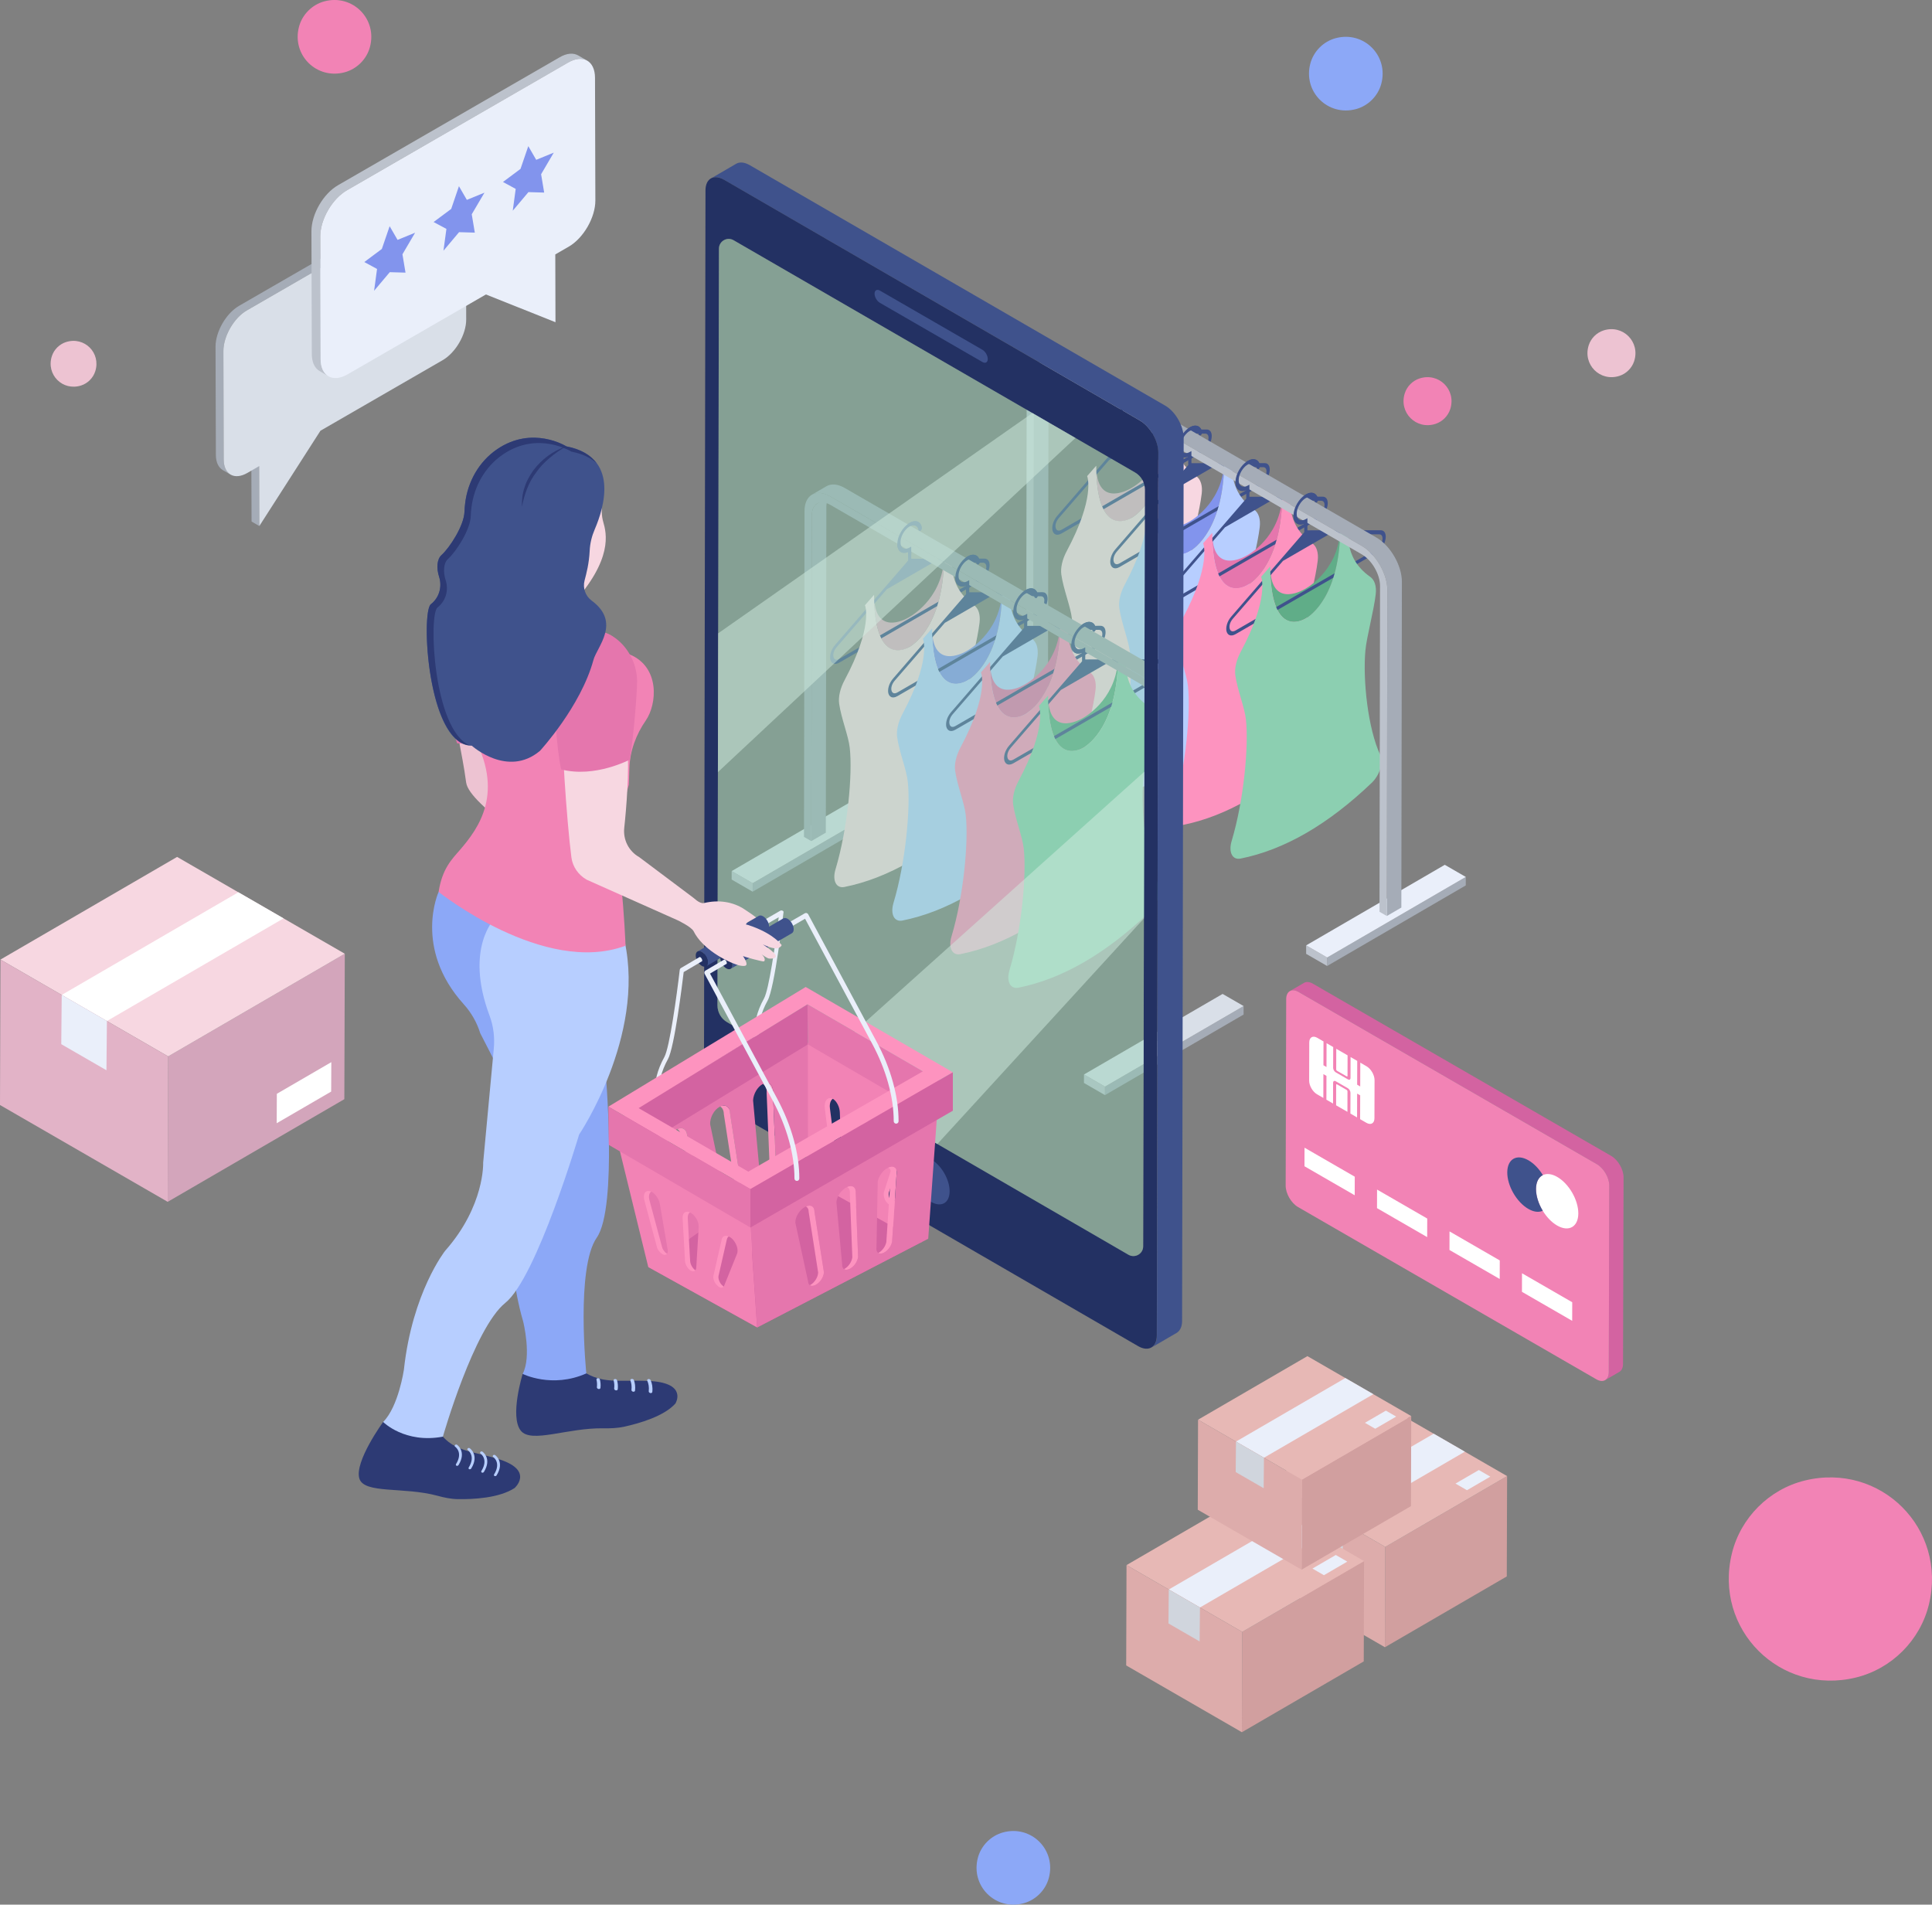 <svg xmlns="http://www.w3.org/2000/svg" enable-background="new 0 0 306.76 293.71" viewBox="40.88 35.95 225 221.81"><rect x="40.88" y="35.95" width="225" height="221.81" fill="#808080" stroke="none"/><polygon fill="#d19f9f" points="202.206 216.098 216.397 207.851 216.359 219.536 202.168 227.782" class="colord19f9f svgShape"/><polygon fill="#e7b8b5" points="188.732 208.319 202.923 200.072 216.397 207.851 202.206 216.098" class="colore7b8b5 svgShape"/><polygon fill="#eaeffa" points="193.654 211.161 207.845 202.913 211.476 205.01 197.284 213.256" class="coloreaeffa svgShape"/><polygon fill="#eaeffa" points="210.385 208.723 213.105 207.143 214.443 207.915 211.723 209.496" class="coloreaeffa svgShape"/><polygon fill="#ddacab" points="202.206 216.098 202.168 227.782 188.695 220.004 188.732 208.319" class="colorddacab svgShape"/><polygon fill="#d0d5dd" points="193.654 211.161 193.616 215.116 197.247 217.212 197.284 213.256" class="colord0d5dd svgShape"/><g fill="#000000" class="color000 svgShape"><polygon fill="#d19f9f" points="185.547 225.994 199.738 217.747 199.701 229.432 185.51 237.679" class="colord19f9f svgShape"/><polygon fill="#e7b8b5" points="172.074 218.216 186.265 209.969 199.738 217.747 185.547 225.994" class="colore7b8b5 svgShape"/><polygon fill="#eaeffa" points="176.995 221.057 191.186 212.81 194.817 214.906 180.626 223.153" class="coloreaeffa svgShape"/><polygon fill="#eaeffa" points="193.726 218.62 196.446 217.039 197.784 217.811 195.064 219.392" class="coloreaeffa svgShape"/><polygon fill="#ddacab" points="185.547 225.994 185.51 237.679 172.036 229.9 172.074 218.216" class="colorddacab svgShape"/><polygon fill="#d0d5dd" points="176.995 221.057 176.958 225.012 180.589 227.108 180.626 223.153" class="colord0d5dd svgShape"/></g><g fill="#000000" class="color000 svgShape"><polygon fill="#d19f9f" points="192.497 208.264 205.232 200.862 205.199 211.349 192.463 218.75" class="colord19f9f svgShape"/><polygon fill="#e7b8b5" points="180.405 201.283 193.141 193.881 205.232 200.862 192.497 208.264" class="colore7b8b5 svgShape"/><polygon fill="#eaeffa" points="184.821 203.833 197.557 196.431 200.816 198.312 188.08 205.714" class="coloreaeffa svgShape"/><polygon fill="#eaeffa" points="199.837 201.645 202.278 200.227 203.479 200.92 201.038 202.338" class="coloreaeffa svgShape"/><polygon fill="#ddacab" points="192.497 208.264 192.463 218.75 180.371 211.769 180.405 201.283" class="colorddacab svgShape"/><polygon fill="#d0d5dd" points="184.821 203.833 184.788 207.382 188.046 209.263 188.08 205.714" class="colord0d5dd svgShape"/></g><g fill="#000000" class="color000 svgShape"><polygon fill="#a5acb7" points="170.556 114.387 170.553 115.374 154.409 124.757 154.412 123.769" class="colora5acb7 svgShape"/><polygon fill="#bcc2cc" points="154.412 123.769 154.409 124.757 151.962 123.344 151.964 122.356" class="colorbcc2cc svgShape"/><polygon fill="#d9dfe8" points="170.556 114.387 154.412 123.769 151.964 122.356 168.109 112.974" class="colord9dfe8 svgShape"/><path fill="#e2b3c7" d="M172.572,92.824c-0.519,0.3-4.01,2.137-4.023-2.639c0.023,8.129,3.517,6.412,4.034,6.114         c0.041-0.024,0.062-0.038,0.062-0.038c0.002-0.001,0.023-0.011,0.065-0.035c0.518-0.299,4.02-2.621,3.997-10.751         c0.014,4.776-3.485,6.974-4.006,7.275c-0.042,0.024-0.063,0.036-0.063,0.036S172.613,92.8,172.572,92.824z" class="colore2b3c7 svgShape"/><path fill="#3f528c" d="M163.453,97.723c0.103,0.421,0.465,0.692,1.063,0.347l16.406-9.472        c0.587-0.339,0.946-1.027,1.047-1.565c0.1-0.526-0.037-1.07-0.568-1.061l-8.522,0.011l-0.004-1.415l-0.181,0.104        c-0.609,0.352-1.096,0.062-1.064-0.658c0.009-0.641,0.471-1.428,1.012-1.766c0.566-0.327,1.018-0.137,1.097,0.418l0.17,0.084        c0.124-0.072,0.214-0.254,0.202-0.377c-0.111-0.723-0.711-0.982-1.418-0.574c-0.029,0.017-0.058,0.035-0.087,0.054        c-0.711,0.449-1.296,1.436-1.35,2.285c-0.065,0.934,0.501,1.373,1.246,1.059l0.003,1l-8.482,9.805        C163.495,96.608,163.362,97.309,163.453,97.723z M164.184,96.288l5.852-6.751l5.334-3.081l5.863-0.012        c0.373,0.006,0.43,0.375,0.375,0.706c-0.056,0.318-0.269,0.779-0.687,1.02l-16.406,9.472c-0.417,0.241-0.633,0.028-0.69-0.226        C163.757,97.158,163.823,96.717,164.184,96.288z" class="color3f528c svgShape"/><path fill="#f7d7e1" d="M168.549,90.185l-1.059,1.208c0.046,0.128,0.923,2.558-2.371,8.72         c-0.506,0.942-0.752,1.954-0.636,2.757c0.242,1.705,1.084,3.738,1.235,5.144c0.336,3.052-0.234,9.381-1.667,14.156         c-0.381,1.285,0.086,2.224,1.034,2.04c2.547-0.509,5.093-1.499,7.639-2.969c2.546-1.47,5.092-3.42,7.639-5.852         c0.936-0.904,1.395-2.376,1.008-3.218c-1.455-3.107-2.048-8.766-1.741-12.189c0.143-1.575,0.97-4.573,1.202-6.551         c0.11-0.933-0.129-1.678-0.639-2.033c-3.329-2.325-2.459-5.764-2.413-5.945l-1.074,0.023         c0.023,8.13-3.48,10.452-3.997,10.751C172.066,96.597,168.572,98.314,168.549,90.185z" class="colorf7d7e1 svgShape"/><path fill="#8294ed" d="M179.326,96.734c-0.519,0.3-4.009,2.137-4.023-2.639c0.023,8.129,3.517,6.412,4.034,6.114         c0.041-0.024,0.062-0.038,0.063-0.039c0.001,0,0.022-0.011,0.064-0.035c0.518-0.299,4.02-2.621,3.997-10.751         c0.014,4.776-3.485,6.974-4.006,7.275c-0.042,0.024-0.064,0.036-0.064,0.037C179.391,96.696,179.368,96.71,179.326,96.734z" class="color8294ed svgShape"/><path fill="#3f528c" d="M170.208,101.632c0.103,0.421,0.465,0.693,1.063,0.348l16.406-9.472        c0.587-0.338,0.946-1.027,1.047-1.565c0.1-0.525-0.037-1.069-0.568-1.061l-8.522,0.011l-0.004-1.414l-0.181,0.104        c-0.609,0.352-1.096,0.061-1.064-0.658c0.01-0.642,0.471-1.427,1.012-1.766c0.566-0.327,1.018-0.137,1.098,0.419l0.17,0.084        c0.124-0.072,0.214-0.253,0.202-0.377c-0.111-0.722-0.711-0.981-1.418-0.573c-0.029,0.016-0.057,0.034-0.087,0.053        c-0.711,0.449-1.296,1.437-1.35,2.286c-0.065,0.934,0.501,1.373,1.246,1.06l0.003,0.998l-8.482,9.806        C170.25,100.517,170.116,101.218,170.208,101.632z M170.938,100.198l5.852-6.751l5.334-3.08l5.863-0.012        c0.373,0.006,0.431,0.375,0.375,0.706c-0.055,0.318-0.269,0.778-0.686,1.019l-16.406,9.472        c-0.418,0.241-0.633,0.028-0.69-0.225C170.511,101.068,170.578,100.627,170.938,100.198z" class="color3f528c svgShape"/><path fill="#b7ceff" d="M175.303,94.095l-1.059,1.208c0.046,0.128,0.923,2.558-2.371,8.72         c-0.506,0.942-0.752,1.954-0.636,2.757c0.242,1.705,1.084,3.738,1.235,5.144c0.336,3.052-0.233,9.381-1.666,14.157         c-0.381,1.285,0.085,2.224,1.034,2.039c2.547-0.509,5.093-1.499,7.639-2.969c2.546-1.47,5.092-3.42,7.639-5.852         c0.936-0.904,1.395-2.376,1.008-3.218c-1.456-3.107-2.048-8.766-1.741-12.189c0.143-1.575,0.97-4.573,1.202-6.551         c0.11-0.933-0.129-1.678-0.639-2.033c-3.329-2.325-2.459-5.764-2.413-5.945l-1.074,0.023         c0.023,8.13-3.48,10.452-3.997,10.751C178.821,100.507,175.326,102.224,175.303,94.095z" class="colorb7ceff svgShape"/><g fill="#000000" class="color000 svgShape"><path fill="#e576ad" d="M186.081,100.644c-0.519,0.3-4.01,2.137-4.023-2.639c0.023,8.129,3.517,6.412,4.034,6.114         c0.041-0.024,0.062-0.038,0.063-0.039c0.001,0,0.022-0.011,0.064-0.035c0.517-0.299,4.02-2.621,3.997-10.75         c0.014,4.775-3.485,6.974-4.006,7.274c-0.042,0.024-0.063,0.036-0.063,0.036         C186.144,100.606,186.122,100.619,186.081,100.644z" class="colore576ad svgShape"/><path fill="#3f528c" d="M176.962,105.542c0.103,0.421,0.465,0.692,1.063,0.347l16.406-9.471        c0.587-0.339,0.946-1.027,1.047-1.565c0.1-0.525-0.037-1.07-0.568-1.061l-8.521,0.01l-0.004-1.414l-0.181,0.105        c-0.609,0.351-1.096,0.061-1.064-0.659c0.01-0.641,0.471-1.427,1.012-1.766c0.566-0.328,1.018-0.138,1.098,0.418l0.17,0.085        c0.124-0.072,0.214-0.254,0.202-0.377c-0.111-0.722-0.711-0.982-1.418-0.574c-0.029,0.017-0.058,0.034-0.086,0.054        c-0.711,0.449-1.296,1.436-1.35,2.285c-0.065,0.934,0.501,1.373,1.246,1.06l0.003,0.999l-8.482,9.805        C177.004,104.427,176.871,105.128,176.962,105.542z M177.693,104.107l5.852-6.751l5.334-3.081l5.863-0.012        c0.373,0.006,0.43,0.375,0.375,0.706c-0.056,0.318-0.269,0.778-0.686,1.02l-16.406,9.472c-0.418,0.241-0.633,0.028-0.69-0.225        C177.266,104.977,177.332,104.537,177.693,104.107z" class="color3f528c svgShape"/><path fill="#fd93bf" d="M182.058,98.005l-1.059,1.208c0.046,0.128,0.923,2.558-2.371,8.72         c-0.506,0.942-0.752,1.954-0.636,2.757c0.242,1.705,1.084,3.738,1.235,5.144c0.336,3.052-0.233,9.382-1.667,14.157         c-0.381,1.285,0.086,2.224,1.034,2.039c2.547-0.509,5.093-1.499,7.639-2.969c2.546-1.47,5.092-3.42,7.639-5.852         c0.936-0.904,1.395-2.376,1.008-3.218c-1.456-3.107-2.048-8.765-1.741-12.189c0.143-1.575,0.97-4.573,1.202-6.551         c0.111-0.933-0.129-1.679-0.639-2.033c-3.329-2.325-2.459-5.764-2.413-5.945l-1.074,0.023         c0.023,8.129-3.48,10.452-3.997,10.75C185.575,104.417,182.081,106.133,182.058,98.005z" class="colorfd93bf svgShape"/></g><g fill="#000000" class="color000 svgShape"><path fill="#60ad88" d="M192.835,104.553c-0.519,0.3-4.01,2.137-4.023-2.639c0.023,8.129,3.517,6.412,4.034,6.114         c0.041-0.024,0.062-0.038,0.062-0.038c0.002-0.001,0.023-0.011,0.065-0.035c0.517-0.299,4.02-2.621,3.997-10.751         c0.014,4.776-3.485,6.974-4.006,7.275c-0.042,0.024-0.063,0.036-0.065,0.037         C192.899,104.516,192.877,104.529,192.835,104.553z" class="color60ad88 svgShape"/><path fill="#3f528c" d="M183.717,109.452c0.103,0.421,0.465,0.692,1.063,0.347l16.406-9.471        c0.587-0.339,0.947-1.027,1.047-1.565c0.1-0.525-0.037-1.07-0.568-1.061l-8.521,0.01l-0.004-1.413l-0.181,0.104        c-0.609,0.351-1.096,0.061-1.064-0.658c0.009-0.641,0.471-1.427,1.012-1.765c0.566-0.328,1.018-0.138,1.098,0.418l0.17,0.085        c0.124-0.072,0.214-0.254,0.202-0.377c-0.111-0.722-0.711-0.982-1.418-0.574c-0.029,0.017-0.058,0.035-0.087,0.053        c-0.711,0.449-1.296,1.436-1.35,2.285c-0.065,0.934,0.501,1.373,1.246,1.06l0.003,0.999l-8.482,9.805        C183.759,108.337,183.625,109.038,183.717,109.452z M184.447,108.017l5.852-6.751l5.334-3.081l5.863-0.012        c0.373,0.006,0.431,0.375,0.375,0.706c-0.055,0.318-0.269,0.778-0.686,1.02l-16.406,9.472        c-0.417,0.241-0.633,0.028-0.69-0.225C184.02,108.887,184.087,108.447,184.447,108.017z" class="color3f528c svgShape"/><path fill="#8ccfb1" d="M188.812,101.914l-1.059,1.208c0.046,0.128,0.923,2.558-2.371,8.72         c-0.506,0.942-0.752,1.954-0.636,2.757c0.242,1.705,1.084,3.738,1.235,5.144c0.336,3.052-0.233,9.381-1.667,14.157         c-0.381,1.285,0.085,2.224,1.034,2.039c2.547-0.51,5.093-1.499,7.639-2.969c2.546-1.47,5.092-3.42,7.639-5.852         c0.936-0.904,1.395-2.376,1.008-3.218c-1.455-3.107-2.048-8.766-1.741-12.189c0.142-1.575,0.97-4.573,1.202-6.551         c0.111-0.933-0.129-1.678-0.639-2.033c-3.329-2.325-2.459-5.764-2.413-5.945l-1.074,0.023         c0.023,8.13-3.48,10.452-3.997,10.751C192.33,108.326,188.835,110.043,188.812,101.914z" class="color8ccfb1 svgShape"/></g><g fill="#000000" class="color000 svgShape"><polygon fill="#a5acb7" points="211.586 138.076 211.583 139.063 195.439 148.445 195.442 147.458" class="colora5acb7 svgShape"/><polygon fill="#bcc2cc" points="195.442 147.458 195.439 148.445 192.992 147.032 192.994 146.045" class="colorbcc2cc svgShape"/><polygon fill="#eaeffa" points="211.586 138.076 195.442 147.458 192.994 146.045 209.139 136.663" class="coloreaeffa svgShape"/><g fill="#000000" class="color000 svgShape"><path fill="#a5acb7" d="M201.17,98.546L165.132,77.74c-0.828-0.478-1.578-0.521-2.12-0.206l-1.692,0.983          c0.53-0.308,1.261-0.267,2.069,0.183l-1.467,0.853c-0.383,0.223-0.62,0.696-0.622,1.366l-0.063,37.948l1.692-0.983          l0.063-37.947c0.001-0.553,0.169-0.962,0.44-1.216c0.003,0.001,0.006,0.002,0.009,0.003l36.038,20.807          c1.64,0.947,2.977,3.263,2.972,5.147l-0.063,37.947l1.692-0.984l0.063-37.947C204.147,101.809,202.81,99.493,201.17,98.546z          " class="colora5acb7 svgShape"/><path fill="#bcc2cc" d="M199.478,99.53c1.64,0.947,2.977,3.263,2.972,5.147l-0.063,37.947l-0.851-0.491l0.063-37.947         c0.004-1.347-0.951-3.002-2.124-3.678l-36.038-20.807c-1.18-0.682-2.134-0.129-2.138,1.218l-0.063,37.947l-0.851-0.491         l0.063-37.947c0.005-1.884,1.343-2.656,2.991-1.704L199.478,99.53z" class="colorbcc2cc svgShape"/></g></g><g fill="#000000" class="color000 svgShape"><path fill="#3f528c" d="M173.74 82.667c-.079-.556-.532-.745-1.097-.418-.542.338-1.003 1.125-1.012 1.766-.032.719.455 1.01 1.064.658l.181-.104.003.938h-.373l-.001-.308c-.745.313-1.311-.126-1.246-1.06.054-.849.639-1.836 1.35-2.285.029-.019.058-.037.087-.053.707-.408 1.307-.149 1.418.573.012.124-.078.306-.202.378L173.74 82.667zM180.495 86.577c-.08-.556-.532-.745-1.098-.418-.541.338-1.003 1.125-1.012 1.766-.032.719.455 1.01 1.064.658l.181-.104.003.938h-.373l-.001-.308c-.745.313-1.311-.126-1.246-1.06.054-.849.639-1.836 1.35-2.285.029-.019.058-.037.087-.053.707-.408 1.307-.149 1.418.574.012.123-.078.305-.202.378L180.495 86.577zM187.249 90.487c-.08-.556-.532-.745-1.098-.418-.541.338-1.003 1.125-1.012 1.766-.032.719.455 1.01 1.064.658l.181-.104.003.938h-.373l-.001-.308c-.745.313-1.311-.126-1.246-1.06.054-.849.639-1.836 1.35-2.285.029-.019.058-.037.086-.053.707-.408 1.307-.149 1.418.573.011.123-.078.306-.202.378L187.249 90.487zM194.004 94.396c-.08-.556-.532-.745-1.098-.418-.541.338-1.003 1.125-1.012 1.766-.032.719.455 1.01 1.064.658l.181-.104.003.938h-.373l-.001-.308c-.745.313-1.312-.126-1.246-1.06.054-.849.639-1.836 1.35-2.285.029-.019.058-.037.087-.053.707-.408 1.307-.149 1.418.573.012.124-.078.306-.202.378L194.004 94.396z" class="color3f528c svgShape"/></g><g fill="#000000" class="color000 svgShape"><polygon fill="#a5acb7" points="144.682 129.424 144.679 130.411 128.535 139.793 128.537 138.806" class="colora5acb7 svgShape"/><polygon fill="#bcc2cc" points="128.537 138.806 128.535 139.793 126.087 138.38 126.09 137.393" class="colorbcc2cc svgShape"/><polygon fill="#d9dfe8" points="144.682 129.424 128.537 138.806 126.09 137.393 142.234 128.011" class="colord9dfe8 svgShape"/><path fill="#e2b3c7" d="M146.697,107.861c-0.519,0.3-4.009,2.137-4.023-2.639c0.023,8.129,3.517,6.412,4.034,6.114         c0.041-0.024,0.062-0.038,0.063-0.039c0,0,0.022-0.011,0.064-0.035c0.518-0.299,4.02-2.621,3.997-10.751         c0.014,4.775-3.485,6.974-4.006,7.274c-0.042,0.024-0.063,0.036-0.063,0.036         C146.761,107.824,146.739,107.837,146.697,107.861z" class="colore2b3c7 svgShape"/><path fill="#3f528c" d="M137.579,112.759c0.103,0.421,0.465,0.692,1.063,0.347l16.406-9.472        c0.587-0.339,0.946-1.027,1.047-1.565c0.1-0.526-0.037-1.07-0.568-1.061l-8.521,0.011l-0.004-1.415l-0.181,0.104        c-0.609,0.352-1.096,0.062-1.064-0.658c0.01-0.641,0.471-1.427,1.012-1.766c0.566-0.327,1.018-0.137,1.098,0.418l0.17,0.084        c0.124-0.072,0.214-0.254,0.202-0.377c-0.111-0.722-0.711-0.982-1.418-0.574c-0.029,0.017-0.057,0.035-0.087,0.054        c-0.711,0.448-1.296,1.436-1.35,2.285c-0.065,0.935,0.501,1.373,1.246,1.06l0.003,1l-8.482,9.805        C137.621,111.645,137.487,112.345,137.579,112.759z M138.309,111.324l5.851-6.751l5.334-3.081l5.863-0.012        c0.373,0.006,0.43,0.375,0.375,0.706c-0.056,0.318-0.269,0.779-0.686,1.02l-16.406,9.472c-0.417,0.241-0.633,0.028-0.69-0.226        C137.882,112.194,137.949,111.754,138.309,111.324z" class="color3f528c svgShape"/><path fill="#f7d7e1" d="M142.674,105.222l-1.059,1.208c0.046,0.128,0.923,2.558-2.371,8.72         c-0.506,0.942-0.752,1.954-0.636,2.757c0.242,1.705,1.084,3.738,1.235,5.144c0.337,3.052-0.233,9.382-1.666,14.157         c-0.381,1.285,0.086,2.224,1.034,2.039c2.547-0.51,5.093-1.499,7.639-2.969c2.546-1.47,5.092-3.42,7.639-5.852         c0.936-0.904,1.395-2.376,1.008-3.218c-1.455-3.107-2.048-8.765-1.741-12.189c0.142-1.575,0.97-4.573,1.202-6.551         c0.11-0.933-0.129-1.679-0.639-2.033c-3.329-2.325-2.458-5.764-2.413-5.945l-1.074,0.023         c0.023,8.129-3.48,10.452-3.997,10.751C146.192,111.634,142.697,113.35,142.674,105.222z" class="colorf7d7e1 svgShape"/><path fill="#8294ed" d="M153.452,111.77c-0.519,0.3-4.01,2.137-4.023-2.639c0.023,8.129,3.517,6.412,4.034,6.114         c0.041-0.024,0.062-0.038,0.062-0.038c0.002-0.001,0.023-0.011,0.065-0.035c0.517-0.299,4.02-2.621,3.997-10.751         c0.014,4.775-3.485,6.974-4.006,7.274c-0.042,0.024-0.063,0.036-0.063,0.036C153.515,111.733,153.494,111.746,153.452,111.77         z" class="color8294ed svgShape"/><path fill="#3f528c" d="M144.333,116.668c0.103,0.421,0.465,0.693,1.063,0.348l16.406-9.472        c0.587-0.338,0.947-1.027,1.047-1.565c0.1-0.525-0.037-1.069-0.568-1.062l-8.522,0.011l-0.004-1.414l-0.181,0.104        c-0.609,0.352-1.096,0.061-1.064-0.658c0.01-0.642,0.471-1.427,1.012-1.766c0.566-0.327,1.018-0.137,1.098,0.419l0.17,0.084        c0.124-0.072,0.214-0.253,0.202-0.377c-0.111-0.722-0.711-0.981-1.418-0.573c-0.029,0.017-0.057,0.034-0.087,0.053        c-0.711,0.449-1.296,1.437-1.35,2.286c-0.065,0.934,0.501,1.373,1.246,1.06l0.003,0.998l-8.482,9.806        C144.375,115.554,144.242,116.254,144.333,116.668z M145.064,115.234l5.852-6.752l5.334-3.08l5.863-0.012        c0.373,0.006,0.431,0.375,0.375,0.706c-0.056,0.317-0.269,0.778-0.687,1.019l-16.406,9.472        c-0.417,0.241-0.633,0.028-0.69-0.225C144.637,116.104,144.703,115.663,145.064,115.234z" class="color3f528c svgShape"/><path fill="#b7ceff" d="M149.429,109.131l-1.059,1.208c0.046,0.128,0.923,2.558-2.371,8.72         c-0.506,0.942-0.752,1.954-0.636,2.757c0.242,1.705,1.084,3.738,1.235,5.144c0.336,3.052-0.233,9.382-1.667,14.157         c-0.381,1.285,0.086,2.224,1.034,2.039c2.547-0.51,5.093-1.499,7.639-2.969c2.546-1.47,5.092-3.42,7.639-5.852         c0.935-0.904,1.395-2.376,1.008-3.219c-1.455-3.107-2.048-8.765-1.741-12.189c0.143-1.575,0.97-4.573,1.202-6.551         c0.11-0.933-0.129-1.679-0.639-2.033c-3.329-2.325-2.459-5.764-2.413-5.945l-1.074,0.023         c0.023,8.129-3.48,10.452-3.997,10.751C152.946,115.543,149.452,117.26,149.429,109.131z" class="colorb7ceff svgShape"/><g fill="#000000" class="color000 svgShape"><path fill="#e576ad" d="M160.206,115.68c-0.519,0.3-4.009,2.137-4.023-2.639c0.023,8.129,3.517,6.412,4.034,6.114         c0.041-0.024,0.062-0.038,0.063-0.039c0,0,0.022-0.011,0.064-0.034c0.517-0.299,4.02-2.621,3.997-10.751         c0.014,4.776-3.485,6.974-4.006,7.274c-0.042,0.024-0.063,0.036-0.063,0.036C160.27,115.643,160.248,115.656,160.206,115.68z         " class="colore576ad svgShape"/><path fill="#3f528c" d="M151.088,120.579c0.103,0.421,0.465,0.692,1.063,0.347l16.406-9.471        c0.587-0.339,0.947-1.027,1.047-1.565c0.1-0.525-0.037-1.07-0.568-1.061l-8.522,0.01l-0.004-1.413l-0.18,0.104        c-0.609,0.351-1.096,0.061-1.064-0.658c0.01-0.641,0.471-1.427,1.012-1.765c0.566-0.328,1.018-0.138,1.098,0.418l0.17,0.085        c0.124-0.072,0.214-0.254,0.202-0.377c-0.111-0.722-0.711-0.982-1.418-0.574c-0.029,0.017-0.058,0.035-0.086,0.054        c-0.711,0.449-1.296,1.436-1.35,2.285c-0.065,0.934,0.501,1.373,1.246,1.06l0.003,0.999l-8.482,9.805        C151.13,119.464,150.996,120.165,151.088,120.579z M151.818,119.144l5.852-6.75l5.334-3.081l5.863-0.012        c0.373,0.006,0.43,0.375,0.375,0.706c-0.055,0.318-0.269,0.778-0.686,1.02l-16.406,9.472c-0.418,0.241-0.633,0.028-0.69-0.225        C151.391,120.014,151.458,119.574,151.818,119.144z" class="color3f528c svgShape"/><path fill="#fd93bf" d="M156.183,113.041l-1.059,1.208c0.046,0.128,0.923,2.558-2.371,8.72         c-0.506,0.942-0.752,1.954-0.636,2.757c0.242,1.705,1.084,3.738,1.235,5.144c0.336,3.052-0.233,9.382-1.667,14.157         c-0.381,1.285,0.085,2.224,1.034,2.039c2.547-0.51,5.093-1.499,7.639-2.969c2.546-1.47,5.092-3.42,7.639-5.852         c0.935-0.904,1.395-2.376,1.008-3.218c-1.455-3.107-2.048-8.766-1.741-12.189c0.142-1.575,0.97-4.573,1.202-6.551         c0.11-0.933-0.129-1.678-0.639-2.033c-3.329-2.325-2.459-5.764-2.413-5.945l-1.074,0.023         c0.023,8.13-3.48,10.452-3.997,10.751C159.701,119.453,156.206,121.17,156.183,113.041z" class="colorfd93bf svgShape"/></g><g fill="#000000" class="color000 svgShape"><path fill="#60ad88" d="M166.961,119.59c-0.519,0.3-4.01,2.137-4.023-2.639c0.023,8.129,3.517,6.412,4.034,6.114         c0.041-0.024,0.062-0.038,0.062-0.038c0.002-0.001,0.023-0.011,0.065-0.035c0.518-0.299,4.02-2.621,3.997-10.751         c0.013,4.775-3.485,6.974-4.006,7.275c-0.042,0.024-0.063,0.036-0.063,0.036C167.024,119.553,167.003,119.566,166.961,119.59         z" class="color60ad88 svgShape"/><path fill="#3f528c" d="M157.842,124.489c0.103,0.421,0.465,0.692,1.063,0.347l16.406-9.472        c0.587-0.339,0.946-1.027,1.047-1.565c0.1-0.526-0.037-1.07-0.568-1.061l-8.522,0.01l-0.004-1.413l-0.18,0.104        c-0.609,0.351-1.096,0.061-1.064-0.658c0.009-0.641,0.471-1.427,1.012-1.766c0.566-0.328,1.018-0.138,1.097,0.418l0.17,0.085        c0.124-0.072,0.214-0.254,0.202-0.377c-0.111-0.722-0.71-0.982-1.418-0.574c-0.029,0.017-0.057,0.035-0.087,0.053        c-0.711,0.449-1.296,1.436-1.35,2.285c-0.065,0.934,0.501,1.373,1.246,1.06l0.003,0.999l-8.482,9.805        C157.884,123.374,157.751,124.074,157.842,124.489z M158.573,123.054l5.851-6.751l5.335-3.081l5.863-0.012        c0.373,0.006,0.431,0.375,0.375,0.706c-0.056,0.318-0.269,0.778-0.687,1.02l-16.406,9.472        c-0.418,0.241-0.633,0.028-0.69-0.225C158.146,123.923,158.212,123.483,158.573,123.054z" class="color3f528c svgShape"/><path fill="#8ccfb1" d="M162.938,116.951l-1.059,1.208c0.046,0.128,0.923,2.558-2.371,8.72         c-0.506,0.942-0.752,1.954-0.636,2.757c0.242,1.705,1.084,3.738,1.235,5.144c0.336,3.052-0.233,9.382-1.666,14.157         c-0.381,1.285,0.085,2.224,1.034,2.039c2.547-0.509,5.093-1.499,7.639-2.969c2.546-1.47,5.092-3.42,7.639-5.852         c0.936-0.904,1.395-2.376,1.008-3.219c-1.455-3.107-2.048-8.765-1.741-12.189c0.142-1.575,0.97-4.573,1.202-6.551         c0.11-0.933-0.129-1.678-0.639-2.033c-3.329-2.325-2.458-5.764-2.413-5.945l-1.074,0.023         c0.023,8.129-3.48,10.452-3.997,10.751C166.455,123.363,162.961,125.08,162.938,116.951z" class="color8ccfb1 svgShape"/></g><g fill="#000000" class="color000 svgShape"><polygon fill="#a5acb7" points="185.712 153.112 185.709 154.1 169.565 163.482 169.567 162.494" class="colora5acb7 svgShape"/><polygon fill="#bcc2cc" points="169.567 162.494 169.565 163.482 167.117 162.069 167.12 161.081" class="colorbcc2cc svgShape"/><polygon fill="#d9dfe8" points="185.712 153.112 169.567 162.494 167.12 161.081 183.264 151.699" class="colord9dfe8 svgShape"/><g fill="#000000" class="color000 svgShape"><path fill="#a5acb7" d="M175.296,113.582l-36.038-20.806c-0.828-0.478-1.578-0.521-2.12-0.206l-1.692,0.983          c0.53-0.308,1.261-0.267,2.069,0.183l-1.467,0.853c-0.383,0.223-0.62,0.696-0.622,1.366l-0.063,37.948l1.692-0.984          l0.063-37.947c0.001-0.553,0.169-0.962,0.44-1.216c0.003,0.001,0.006,0.002,0.008,0.004l36.038,20.807          c1.64,0.947,2.977,3.263,2.971,5.147l-0.063,37.947l1.692-0.983l0.063-37.947          C178.273,116.846,176.936,114.53,175.296,113.582z" class="colora5acb7 svgShape"/><path fill="#a5acb7" d="M173.604,114.566c1.64,0.947,2.977,3.263,2.972,5.147l-0.063,37.947l-0.851-0.491         l0.063-37.947c0.004-1.347-0.951-3.001-2.124-3.678l-36.038-20.807c-1.18-0.681-2.134-0.129-2.138,1.218l-0.063,37.947         l-0.851-0.491l0.063-37.947c0.005-1.884,1.343-2.656,2.991-1.705L173.604,114.566z" class="colora5acb7 svgShape"/></g></g><g fill="#000000" class="color000 svgShape"><path fill="#3f528c" d="M147.866 97.703c-.08-.556-.532-.744-1.098-.418-.541.338-1.003 1.125-1.012 1.766-.032.719.455 1.01 1.064.658l.181-.104.003.938h-.373l-.001-.308c-.745.313-1.311-.126-1.246-1.06.054-.849.639-1.836 1.35-2.285.029-.019.058-.037.087-.053.707-.408 1.307-.149 1.418.574.012.123-.078.305-.202.378L147.866 97.703zM154.621 101.613c-.08-.556-.532-.745-1.098-.418-.541.338-1.003 1.125-1.012 1.766-.032.719.455 1.01 1.064.658l.181-.105.003.938h-.373l-.001-.308c-.745.313-1.311-.126-1.246-1.06.054-.849.639-1.836 1.35-2.285.029-.019.058-.037.087-.053.707-.408 1.307-.149 1.418.573.012.123-.078.306-.202.378L154.621 101.613zM161.375 105.523c-.08-.556-.532-.745-1.098-.418-.541.338-1.003 1.125-1.012 1.766-.032.719.455 1.01 1.064.658l.18-.104.003.938h-.373l-.001-.308c-.745.313-1.311-.126-1.246-1.06.054-.849.639-1.836 1.35-2.285.029-.019.058-.037.086-.053.708-.408 1.307-.149 1.418.573.012.123-.078.306-.202.378L161.375 105.523zM168.129 109.433c-.079-.556-.532-.745-1.097-.418-.541.338-1.003 1.125-1.012 1.766-.032.719.455 1.01 1.064.658l.18-.104.003.938h-.373l-.001-.308c-.745.313-1.311-.126-1.246-1.06.054-.849.639-1.836 1.35-2.285.029-.019.058-.037.087-.053.707-.408 1.307-.149 1.418.573.012.123-.078.306-.202.378L168.129 109.433z" class="color3f528c svgShape"/></g></g><g fill="#000000" class="color000 svgShape"><path fill="#3f528c" d="M178.73,86.94l-0.183,102.849c0,0.668-0.243,1.125-0.608,1.369l-2.962,1.724      c0.395-0.243,0.639-0.699,0.639-1.398l0.152-102.847c0-1.339-0.942-3.01-2.128-3.709l-48.447-28.041      c-0.577-0.365-1.125-0.395-1.52-0.153l2.962-1.724c0.395-0.212,0.912-0.183,1.52,0.151l48.447,28.042      C177.787,83.9,178.73,85.573,178.73,86.94z" class="color3f528c svgShape"/><path fill="#233163" d="M173.631,84.929l-48.428-28.047c-1.203-0.694-2.158-0.129-2.162,1.232l-0.175,102.844      c-0.003,1.359,0.944,3.024,2.148,3.72l48.427,28.047c1.184,0.682,2.158,0.128,2.162-1.232l0.175-102.844      C175.782,87.288,174.815,85.612,173.631,84.929z M174.018,181.09c-0.003,0.878-0.953,1.424-1.714,0.984l-46.73-27.072      c-0.709-0.41-1.145-1.165-1.142-1.984l0.173-88.106c0.003-0.878,0.953-1.424,1.713-0.986l46.751,27.051      c0.709,0.409,1.145,1.166,1.142,1.985L174.018,181.09z" class="color233163 svgShape"/><path fill="#3f528c" d="M149.329 170.971c1.189.687 2.148 2.347 2.144 3.714-.004 1.367-.969 1.916-2.158 1.23-1.189-.686-2.148-2.347-2.144-3.713C147.175 170.834 148.14 170.284 149.329 170.971zM155.301 76.689c.342.197.614.678.613 1.07-.001.392-.275.549-.617.352l-11.946-6.897c-.342-.197-.622-.674-.62-1.066.001-.393.283-.553.624-.356L155.301 76.689z" class="color3f528c svgShape"/></g><g opacity=".5" fill="#000000" class="color000 svgShape"><polygon fill="#ffffff" points="161.11 84.053 124.52 109.703 124.489 125.868 166.126 86.953" class="colorfff svgShape"/><polygon fill="#ffffff" points="174.134 125.832 135.32 160.643 150.045 169.178 174.095 142.917" class="colorfff svgShape"/></g><path fill="#8ccfb1" d="M174.207,92.969l-0.197,88.13c0,0.862-0.937,1.405-1.701,0.986l-46.74-27.093     c-0.715-0.394-1.134-1.159-1.134-1.972l0.173-88.106c0-0.887,0.962-1.43,1.701-0.986l46.764,27.042     C173.788,91.391,174.207,92.155,174.207,92.969z" opacity=".4" class="color8ccfb1 svgShape"/></g><g fill="#000000" class="color000 svgShape"><path fill="#edc3d2" d="M108.525,132.538c-0.018-0.027-0.035-0.055-0.053-0.081c-1.463-2.138-3.406-3.845-5.382-5.518       c-2.73-2.307-1.115-5.868-0.988-6.204c0,0-1.937-1.088-1.752-1.448l-6.003,3.002c0.25,1.38,0.567,2.885,0.82,4.786       c0.177,1.331,2.627,3.451,5.338,5.463H108.525z" class="coloredc3d2 svgShape"/><path fill="#e576ad" d="M95.791,107.556c-2.265,1.171-3.918,3.983-3.548,7.751c0.12,1.235,1.049,4.691,1.875,7.204       c1.548,0.114,7.004,0.446,8.191-1.471c0.189-3.009-0.105-6.914-0.241-8.315C101.701,108.954,98.052,106.38,95.791,107.556z" class="colore576ad svgShape"/><path fill="#2d3a74" d="M116.697,196.785c-4.347-0.229-6.116,0.698-9.445-2.296l-5.501,1.459        c0,0-1.538,4.965-0.22,6.614c1.212,1.521,5.421-0.343,9.609-0.276c0.828,0.014,1.648-0.014,2.461-0.193        c1.725-0.381,4.625-1.21,5.939-2.696C119.54,199.398,120.979,197.079,116.697,196.785z" class="color2d3a74 svgShape"/><path fill="#8ca8f7" d="M108.076,138.679c-6.502-9.499-16.115,1.139-16.115,1.139s-2.99,6.527,2.928,13.086        c0.904,1.002,1.546,2.16,1.916,3.365l4.922,9.586c0,0,2.089,4.521-0.449,10.341c0,0-1.906,5.246,0.535,13.674        c0,0,1.006,4.042-0.063,6.079c0,0,3.411,1.724,7.412-0.055c0,0-1.243-12.288,1.217-15.814c2.46-3.526,0.99-19.765,0.99-19.765        S114.578,148.178,108.076,138.679z" class="color8ca8f7 svgShape"/><path fill="#2d3a74" d="M99.163,205.944c-3.979-1.263-5.994-0.754-7.948-4.551l-5.714,0.155        c0,0-3.364,4.616-2.771,6.585c0.544,1.814,5.206,0.946,9.099,2.009c0.77,0.211,1.547,0.378,2.377,0.392        c1.762,0.029,4.798-0.114,6.603-1.293C100.81,209.242,103.057,207.257,99.163,205.944z" class="color2d3a74 svgShape"/><path fill="#b7ceff" d="M113.629,145.584c-2.4-11.079-15.039-2.784-15.039-2.784s-3.685,3.455-0.691,11.444        c0.457,1.221,0.609,2.535,0.488,3.833l-1.237,13.268c0,0,0.201,5.034-4.43,10.27c0,0-3.818,4.811-4.802,13.849        c0,0-0.626,4.296-2.416,6.085c0,0,2.523,2.542,6.958,1.708c0,0,3.602-12.626,7.271-15.58        c3.669-2.953,8.591-19.599,8.591-19.599S116.03,156.663,113.629,145.584z" class="colorb7ceff svgShape"/><path fill="#f283b5" d="M114.22,112.166c-3.404-1.42-0.344-1.646-2.999-2.565c-2.654-0.919-6.511-2.119-6.511-2.119       s-3.05,1.123-6.725-1.531c0,0-5.207-2.145-5.207,2.654c0,4.798-0.817,5.921,3.063,12.761       c3.879,6.841,0.807,11.015-1.429,13.602c-0.889,1.027-2.042,2.147-2.45,4.851c0,0,12.27,9.81,21.769,6.265       c0,0-0.149-3.819-0.525-7.19c-0.345-3.094-0.048-8.595,0.909-11.555l0.063-1.936c0.065-2.001,0.775-3.905,1.913-5.552       C117.404,117.946,117.761,113.643,114.22,112.166z" class="colorf283b5 svgShape"/><polygon fill="#d363a1" points="129.058 190.539 116.391 183.506 134.113 170.572 148.981 180.199" class="colord363a1 svgShape"/><path fill="#fd93bf" d="M149.818,166.225l-14.474-8.929l1.631,15.608l10.22,6.095L149.818,166.225z M138.984,172.026          c-0.058-0.034-0.121-0.034-0.175-0.102c-0.26-0.173-0.469-0.515-0.518-0.894l-0.758-6.011          c-0.098-0.755,0.247-1.305,0.761-1.167c0.09,0.034,0.179,0.069,0.237,0.102c0.404,0.275,0.732,0.927,0.753,1.546          l0.217,5.838C139.538,171.82,139.288,172.095,138.984,172.026z M142.562,173.675c-0.084,0.448-0.38,0.584-0.699,0.377          c-0.315-0.24-0.535-0.755-0.513-1.201l0.37-5.531c0.054-0.721,0.526-1.03,1.016-0.686c0.52,0.344,0.856,1.202,0.713,1.889          L142.562,173.675z M147.505,171.924l-1.977,4.087c-0.122,0.24-0.38,0.309-0.609,0.137c-0.058-0.035-0.113-0.104-0.167-0.173          c-0.307-0.309-0.425-0.892-0.322-1.236l1.516-4.671c0.15-0.481,0.54-0.619,0.944-0.344c0.09,0.034,0.171,0.138,0.256,0.206          C147.613,170.48,147.788,171.374,147.505,171.924z" class="colorfd93bf svgShape"/><path fill="#f283b5" d="M149.321,165.772l-14.536-8.476v15.887l13.396,7.459L149.321,165.772z M138.387,172.026          c-0.058-0.034-0.121-0.034-0.175-0.102c-0.26-0.173-0.469-0.515-0.518-0.894l-0.758-6.011          c-0.098-0.755,0.247-1.305,0.761-1.167c0.09,0.034,0.179,0.069,0.237,0.102c0.404,0.275,0.732,0.927,0.753,1.546          l0.217,5.838C138.941,171.82,138.69,172.095,138.387,172.026z M141.964,173.675c-0.084,0.448-0.38,0.584-0.699,0.377          c-0.315-0.24-0.535-0.755-0.513-1.201l0.37-5.531c0.054-0.721,0.526-1.03,1.016-0.686c0.521,0.344,0.856,1.202,0.713,1.889          L141.964,173.675z M146.908,171.924l-1.977,4.087c-0.122,0.24-0.38,0.309-0.609,0.137c-0.058-0.035-0.113-0.104-0.167-0.173          c-0.307-0.309-0.425-0.892-0.322-1.236l1.516-4.671c0.15-0.481,0.54-0.619,0.944-0.344c0.09,0.034,0.171,0.138,0.256,0.206          C147.015,170.48,147.191,171.374,146.908,171.924z" class="colorf283b5 svgShape"/><path fill="#e576ad" d="M114.538,167.227l2.715,15.761l17.722-12.535l-0.009-12.875L114.538,167.227z          M129.302,171.956l-0.718-7.857c0.035-0.748,0.51-1.571,1.098-1.888l0.045-0.015c0.685-0.366,1.239,0.103,1.171,0.991         l0.325,8.012c-0.047,0.614-0.437,1.254-0.909,1.506l-0.036,0.016C129.726,173.012,129.275,172.657,129.302,171.956z          M123.583,166.88c-0.038-0.774,0.462-1.699,1.103-2.031l0.045-0.025c0.641-0.341,1.174,0.04,1.176,0.829l1.172,7.604         c0.007,0.638-0.398,1.352-0.915,1.629l-0.035,0.025c-0.517,0.267-0.948-0.019-0.982-0.64L123.583,166.88z M119.691,167.469         l0.036-0.016c0.597-0.317,1.11-0.014,1.173,0.686l2.018,7.176c0.062,0.652-0.351,1.461-0.903,1.754l-0.036,0.016         c-0.472,0.252-0.884,0.034-0.961-0.515l-2.409-6.926C118.499,168.855,119.006,167.835,119.691,167.469z" class="colore576ad svgShape"/><path fill="#fd93bf" d="M129.612 172.735c.175.115.412.121.67-.014l.032-.017c.474-.249.863-.893.908-1.505l-.326-8.015c.065-.881-.481-1.345-1.163-.993.292.147.469.521.43 1.043l.326 8.015C130.445 171.845 130.072 172.473 129.612 172.735zM125.455 174.923c.176.116.413.12.671-.015l.042-.022c.513-.27.918-.994.913-1.632l-1.17-7.597c-.006-.79-.532-1.167-1.165-.842.26.131.429.446.433.891l1.17 7.597C126.353 173.932 125.959 174.645 125.455 174.923zM121.309 177.103c.178.116.415.121.671-.014l.032-.016c.552-.291.971-1.101.907-1.754l-2.018-7.176c-.068-.698-.572-.998-1.16-.695.23.115.39.373.427.743l2.018 7.177C122.249 176.009 121.846 176.799 121.309 177.103z" class="colorfd93bf svgShape"/><path fill="#eaeffa" d="M132.136,142.124c-0.036-0.067-0.098-0.117-0.172-0.138c-0.073-0.021-0.152-0.011-0.219,0.027        l-8.518,4.92c0.015,0.005,0.031,0.012,0.047,0.021c0.127,0.073,0.229,0.25,0.228,0.395c0,0.034-0.006,0.063-0.017,0.087        l8.084-4.669c-0.389,3.177-1.145,8.441-1.712,9.461c-0.828,1.489-1.2,2.99-1.107,4.463l0.485-0.031        c-0.088-1.378,0.264-2.789,1.046-4.195C131.092,151.007,132.094,142.486,132.136,142.124z" class="coloreaeffa svgShape"/><path fill="#3f528c" d="M129.245,142.608c0.129-0.075,0.307-0.064,0.503,0.049c0.391,0.226,0.706,0.772,0.705,1.221          c-0.001,0.223-0.079,0.38-0.206,0.454l-7.132,4.149c0.127-0.074,0.206-0.231,0.206-0.454          c0.001-0.449-0.314-0.996-0.705-1.221c-0.197-0.113-0.375-0.124-0.503-0.049L129.245,142.608z" class="color3f528c svgShape"/><path fill="#233163" d="M122.616,146.806c-0.391-0.226-0.708-0.045-0.71,0.404           c-0.001,0.449,0.314,0.995,0.705,1.221c0.391,0.226,0.708,0.045,0.71-0.404           C123.322,147.578,123.006,147.032,122.616,146.806z" class="color233163 svgShape"/><path fill="#eaeffa" d="M122.663,147.811c0.001-0.145-0.102-0.322-0.228-0.395c-0.02-0.012-0.04-0.019-0.059-0.024        l-2.19,1.29c-0.079,0.046-0.128,0.125-0.138,0.21l-0.003-0.001c-0.354,3.034-1.185,9.062-1.796,10.161        c-0.828,1.489-1.2,2.99-1.107,4.463l0.485-0.031c-0.088-1.378,0.264-2.789,1.046-4.195c0.751-1.351,1.666-8.768,1.83-10.135        l2.147-1.266C122.658,147.865,122.663,147.84,122.663,147.811z" class="coloreaeffa svgShape"/><polygon fill="#d363a1" points="134.917 152.917 134.966 157.578 114.167 170.305 112.78 166.424" class="colord363a1 svgShape"/><g fill="#000000" class="color000 svgShape"><polygon fill="#e576ad" points="150.797 162.121 149.962 166.321 134.966 157.578 134.917 152.917" class="colore576ad svgShape"/></g><g fill="#000000" class="color000 svgShape"><path fill="#fd93bf" d="M128.767,178.204l-15.298-8.858l3.468,14.163l10.937,5.531L128.767,178.204z M118.792,182.081         c-0.062-0.03-0.125-0.03-0.187-0.093c-0.281-0.157-0.53-0.467-0.623-0.811l-1.465-5.455         c-0.187-0.685,0.094-1.184,0.624-1.059c0.094,0.03,0.187,0.062,0.249,0.093c0.436,0.249,0.841,0.842,0.935,1.403l0.904,5.298         C119.322,181.894,119.104,182.143,118.792,182.081z M122.564,183.577c-0.031,0.406-0.312,0.529-0.654,0.342         c-0.343-0.218-0.623-0.685-0.655-1.09l-0.281-5.02c-0.031-0.654,0.405-0.934,0.935-0.622         c0.561,0.312,0.997,1.091,0.935,1.714L122.564,183.577z M127.301,181.988l-1.496,3.709c-0.094,0.218-0.343,0.28-0.592,0.125         c-0.062-0.032-0.125-0.094-0.187-0.157c-0.343-0.28-0.53-0.81-0.468-1.122l0.966-4.239c0.094-0.437,0.468-0.562,0.904-0.312         c0.094,0.031,0.187,0.125,0.281,0.187C127.239,180.678,127.52,181.489,127.301,181.988z" class="colorfd93bf svgShape"/></g><g fill="#000000" class="color000 svgShape"><path fill="#f283b5" d="M128.209,178.204l-15.298-8.858l3.467,14.163l12.676,7.022L128.209,178.204z M118.195,182.081         c-0.062-0.03-0.125-0.03-0.187-0.093c-0.281-0.157-0.53-0.467-0.623-0.811l-1.465-5.455         c-0.187-0.685,0.094-1.184,0.623-1.059c0.094,0.03,0.187,0.062,0.249,0.093c0.437,0.249,0.841,0.842,0.935,1.403l0.904,5.298         C118.725,181.894,118.506,182.143,118.195,182.081z M121.966,183.577c-0.031,0.406-0.312,0.529-0.654,0.342         c-0.343-0.218-0.623-0.685-0.655-1.09l-0.281-5.02c-0.031-0.654,0.405-0.934,0.935-0.622         c0.561,0.312,0.997,1.091,0.935,1.714L121.966,183.577z M126.704,181.988l-1.496,3.709c-0.094,0.218-0.343,0.28-0.592,0.125         c-0.062-0.032-0.125-0.094-0.187-0.157c-0.343-0.28-0.53-0.81-0.468-1.122l0.966-4.239c0.094-0.437,0.468-0.562,0.904-0.312         c0.094,0.031,0.187,0.125,0.281,0.187C126.642,180.678,126.922,181.489,126.704,181.988z" class="colorf283b5 svgShape"/></g><g fill="#000000" class="color000 svgShape"><path fill="#e576ad" d="M128.197,177.814l0.862,12.725l19.923-10.34l1.072-15.005L128.197,177.814z M142.955,181.204         l0.145-7.636c0.102-0.64,0.612-1.344,1.177-1.617l0.042-0.013c0.658-0.315,1.117,0.085,0.972,0.844l-0.517,7.769         c-0.101,0.525-0.516,1.073-0.969,1.29l-0.034,0.014C143.241,182.106,142.864,181.803,142.955,181.204z M138.289,175.958         c0.039-0.661,0.58-1.453,1.195-1.739l0.043-0.021c0.615-0.294,1.064,0.031,0.992,0.706l0.292,7.418         c-0.053,0.545-0.49,1.157-0.986,1.395l-0.035,0.022c-0.495,0.23-0.861-0.014-0.833-0.545L138.289,175.958z M134.693,176.472         l0.034-0.014c0.572-0.272,1.01-0.014,1.002,0.584l1.102,7.05c-0.005,0.558-0.457,1.25-0.987,1.502l-0.034,0.014         c-0.453,0.217-0.807,0.031-0.825-0.438l-1.481-6.835C133.478,177.659,134.035,176.786,134.693,176.472z" class="colore576ad svgShape"/><path fill="#fd93bf" d="M143.163 181.869c.149.098.363.103.611-.014l.031-.015c.455-.214.869-.766.968-1.289l.516-7.771c.142-.754-.31-1.149-.964-.846.252.125.377.444.293.891l-.516 7.771C144.005 181.106 143.607 181.644 143.163 181.869zM139.176 183.75c.149.099.365.101.611-.015l.041-.019c.492-.232.928-.852.985-1.398l-.291-7.411c.069-.676-.374-.996-.981-.717.224.111.348.38.31.761l.291 7.411C140.086 182.901 139.66 183.511 139.176 183.75zM135.199 185.624c.151.099.366.102.612-.014l.031-.014c.53-.25.987-.943.99-1.502l-1.102-7.05c.004-.597-.426-.852-.99-.591.199.098.32.318.318.634l1.102 7.051C136.157 184.687 135.717 185.363 135.199 185.624z" class="colorfd93bf svgShape"/></g><g fill="#000000" class="color000 svgShape"><path fill="#fd93bf" d="M111.733,164.828l16.543,9.596l23.57-13.6l-17.137-9.934L111.733,164.828z M128.025,172.393         L115.253,165l19.662-12.086l13.453,7.794L128.025,172.393z" class="colorfd93bf svgShape"/><polygon fill="#e576ad" points="128.274 174.426 128.274 178.904 111.78 169.282 111.733 164.828" class="colore576ad svgShape"/><polygon fill="#d363a1" points="128.274 174.426 151.849 160.826 151.849 165.299 128.274 178.904" class="colord363a1 svgShape"/></g><g fill="#000000" class="color000 svgShape"><path fill="#eaeffa" d="M142.955,157.235l-7.957-14.815c-0.036-0.067-0.098-0.117-0.172-0.138         c-0.073-0.021-0.152-0.011-0.219,0.027l-8.518,4.92c0.015,0.005,0.031,0.012,0.047,0.021c0.127,0.073,0.229,0.25,0.228,0.395         c0,0.034-0.006,0.063-0.017,0.087l8.29-4.788l7.819,14.558c1.623,3.026,2.512,6.23,2.505,9.022         c-0.001,0.156,0.126,0.283,0.282,0.283h0.001c0.156,0,0.282-0.126,0.283-0.282         C145.535,163.642,144.621,160.342,142.955,157.235z" class="coloreaeffa svgShape"/><path fill="#3f528c" d="M132.106,142.904c0.129-0.075,0.307-0.064,0.503,0.049c0.391,0.226,0.706,0.772,0.705,1.221         c-0.001,0.223-0.079,0.38-0.206,0.454l-7.132,4.149c0.127-0.074,0.206-0.23,0.206-0.453c0.001-0.449-0.314-0.996-0.705-1.221         c-0.197-0.114-0.375-0.124-0.503-0.049L132.106,142.904z" class="color3f528c svgShape"/><path fill="#233163" d="M125.477,147.102c-0.391-0.226-0.708-0.045-0.71,0.404c-0.001,0.449,0.314,0.995,0.705,1.221          c0.391,0.225,0.708,0.044,0.71-0.405C126.184,147.874,125.868,147.327,125.477,147.102z" class="color233163 svgShape"/><g fill="#000000" class="color000 svgShape"><path fill="#eaeffa" d="M125.297,147.711c-0.02-0.012-0.04-0.019-0.059-0.024l-2.19,1.29        c-0.132,0.076-0.18,0.244-0.108,0.379l7.957,14.815c1.623,3.026,2.512,6.23,2.505,9.022c-0.001,0.156,0.126,0.283,0.282,0.283        h0.001c0.156,0,0.282-0.126,0.283-0.282c0.008-2.884-0.905-6.184-2.572-9.291l-7.827-14.574l1.944-1.148        c0.008-0.022,0.013-0.047,0.013-0.076C125.526,147.961,125.423,147.784,125.297,147.711z" class="coloreaeffa svgShape"/></g></g><g fill="#000000" class="color000 svgShape"><path fill="#f7d7e1" d="M128.621,143.886c-0.475-0.181-0.744-0.256-0.887-0.283c0.03-0.017,0.056-0.046,0.07-0.095      c0.041-0.095,0.197-0.188,0.197-0.188l0.925-0.527c-0.384-0.314-0.766-0.557-1.315-0.926c-1.382-0.928-3.086-1.144-4.706-0.759      c-0.019,0.005-0.038,0.008-0.057,0.011c-0.527,0.105-1.22-0.661-1.281-0.666l-6.246-4.686c-1.219-0.687-1.893-2.027-1.74-3.415      c0.515-4.799,1.261-15.673-2.27-16.746c-4.568-1.408-4.888,3.592-4.888,3.592c-0.244,2.081,0.442,12.26,1.003,16.605      c0.146,1.109,0.825,2.052,1.782,2.596l10.554,4.706c0,0,1.61,0.752,1.897,1.295c1.008,2.04,3.772,3.531,5.257,3.967      c0.418,0.097,0.662,0.089,0.789,0.039c0.318-0.155-0.11-0.833-0.297-1.124c0.143,0.105,2.307,0.679,2.433,0.631      c0.225-0.134,0.06-0.564-0.282-0.838c0.658,0.485,0.87,0.503,0.87,0.503c0.363,0.032,0.549-0.012,0.678-0.093      c0.637-0.309-1.331-1.488-1.386-1.554c1.139,0.557,1.691,0.515,1.949,0.355c0.225-0.134,0.238-0.284,0.238-0.284      C131.852,145.939,131.039,144.799,128.621,143.886z" class="colorf7d7e1 svgShape"/><path fill="#e576ad" d="M114.233,124.417c0.453-2.857,0.845-7.764,0.841-9.119c-0.012-3.651-3.278-6.534-5.552-5.669        c-2.277,0.859-4.116,3.359-4.102,7.005c0.004,1.196,0.247,6.421,0.813,8.92C110.191,126.575,114.214,124.404,114.233,124.417z        " class="colore576ad svgShape"/></g><g fill="#000000" class="color000 svgShape"><path fill="#f7d7e1" d="M111.128,93.719c0,0-0.39,1.645,0,2.992c0.39,1.347,1.182,4.359-3.652,9.669      c-4.835,5.31-1.347-12.047-1.347-12.047L111.128,93.719z" class="colorf7d7e1 svgShape"/><path fill="#3f528c" d="M109.783,105.894c-0.726-0.534-1.053-1.464-0.825-2.336c0.213-0.817,0.525-1.963,0.597-3.479       c0.041-0.858,0.249-1.697,0.589-2.486c1.112-2.583,2.892-8.466-3.306-9.66c0,0-3.94-2.49-8.078,0.342       c-2.09,1.43-3.397,3.742-3.705,6.256c-0.042,0.341-0.072,0.682-0.081,0.999c-0.049,1.636-1.737,4.219-2.68,5.062       c-0.526,0.469-0.604,1.512-0.278,2.523c0.376,1.164,0.012,2.45-0.957,3.198c-1.176,0.908-0.395,16.527,4.767,16.478       c0,0,4.17,3.773,7.942,0.596c0,0,4.754-5.159,6.226-10.59C110.405,111.283,113.245,108.445,109.783,105.894z" class="color3f528c svgShape"/><path fill="#2d3a74" d="M91.84,106.688c0.957-0.739,1.316-2.008,0.944-3.157c-0.322-0.997-0.245-2.027,0.275-2.49        c0.931-0.834,2.597-3.383,2.646-4.998c0.009-0.313,0.039-0.649,0.08-0.986c0.304-2.481,1.594-4.765,3.658-6.176        c4.085-2.794,7.975-0.337,7.975-0.337c1.326,0.256,2.265,0.737,2.938,1.347c-0.673-0.903-1.77-1.619-3.517-1.956        c0,0-3.94-2.49-8.078,0.342c-2.09,1.43-3.397,3.742-3.705,6.256c-0.042,0.341-0.072,0.682-0.081,0.999        c-0.049,1.636-1.737,4.219-2.68,5.062c-0.526,0.469-0.604,1.512-0.278,2.523c0.376,1.164,0.012,2.45-0.957,3.198        c-1.155,0.891-0.413,15.93,4.501,16.429C91.357,120.94,90.758,107.523,91.84,106.688z" class="color2d3a74 svgShape"/><path fill="#2d3a74" d="M102.986,90.734c-0.453,0.652-0.848,1.35-1.049,2.078c-0.242,0.723-0.287,1.457-0.276,2.162       c0.286-1.428,0.755-2.834,1.681-4.036c0.427-0.618,0.971-1.169,1.56-1.671c0.592-0.499,1.236-0.956,1.936-1.335       C105.327,88.412,103.944,89.454,102.986,90.734z" class="color2d3a74 svgShape"/></g><g fill="#000000" class="color000 svgShape"><path fill="#b7ceff" d="M98.551,207.857c-0.024,0-0.045-0.004-0.067-0.012c-0.078-0.032-0.107-0.116-0.064-0.187      c0.855-1.381-0.088-2.021-0.098-2.028c-0.069-0.045-0.078-0.133-0.018-0.197c0.06-0.064,0.163-0.077,0.232-0.032      c0.012,0.007,1.157,0.784,0.174,2.373C98.676,207.827,98.613,207.857,98.551,207.857z" class="colorb7ceff svgShape"/></g><g fill="#000000" class="color000 svgShape"><path fill="#b7ceff" d="M97.073,207.458c-0.023,0-0.044-0.004-0.067-0.012c-0.078-0.032-0.107-0.116-0.064-0.187      c0.855-1.381-0.088-2.021-0.098-2.028c-0.069-0.045-0.078-0.133-0.018-0.197c0.059-0.064,0.163-0.077,0.232-0.032      c0.012,0.007,1.157,0.784,0.174,2.373C97.198,207.427,97.135,207.458,97.073,207.458z" class="colorb7ceff svgShape"/></g><g fill="#000000" class="color000 svgShape"><path fill="#b7ceff" d="M95.594,207.059c-0.023,0-0.045-0.004-0.067-0.012c-0.078-0.032-0.107-0.116-0.064-0.187      c0.854-1.381-0.089-2.021-0.098-2.028c-0.069-0.045-0.078-0.134-0.019-0.197c0.06-0.064,0.163-0.077,0.232-0.032      c0.012,0.008,1.157,0.784,0.174,2.373C95.719,207.028,95.656,207.059,95.594,207.059z" class="colorb7ceff svgShape"/></g><g fill="#000000" class="color000 svgShape"><path fill="#b7ceff" d="M94.116,206.659c-0.024,0-0.045-0.004-0.067-0.012c-0.078-0.032-0.107-0.116-0.064-0.187      c0.855-1.381-0.088-2.021-0.098-2.028c-0.069-0.046-0.078-0.134-0.018-0.197c0.059-0.064,0.163-0.077,0.232-0.032      c0.012,0.007,1.157,0.784,0.174,2.373C94.241,206.629,94.178,206.659,94.116,206.659z" class="colorb7ceff svgShape"/></g><g fill="#000000" class="color000 svgShape"><path fill="#b7ceff" d="M116.649 196.677c-.033-.073-.119-.126-.21-.128 0 0-.007 0-.011 0-.13-.003-.213.096-.166.2.144.321.226.722.17 1.226-.009.093.075.185.189.206.032.005.06.006.088.001.074-.013.131-.062.139-.13C116.91 197.491 116.814 197.044 116.649 196.677zM114.485 196.536c-.007 0-.015 0-.022 0-.123.001-.198.094-.161.195.109.297.166.651.118 1.086-.009.093.075.185.188.205.032.005.06.006.088.001.075-.013.132-.062.14-.13.053-.479-.008-.88-.13-1.218C114.678 196.594 114.584 196.535 114.485 196.536zM112.521 196.548l-.008 0c-.117.001-.193.084-.167.18.071.265.101.572.061.931-.009.093.075.185.189.206.032.005.06.006.088.001.075-.013.131-.063.139-.13.044-.399.005-.741-.079-1.039C112.72 196.611 112.624 196.547 112.521 196.548zM110.56 196.452l-.003-.001c-.132-.021-.238.062-.212.169.062.253.086.544.049.88-.009.093.075.185.189.207.032.005.06.005.088 0 .074-.013.131-.062.139-.13.041-.373.005-.691-.068-.975C110.724 196.528 110.65 196.467 110.56 196.452z" class="colorb7ceff svgShape"/></g></g><g fill="#000000" class="color000 svgShape"><path fill="#fd3c2d" d="M55.106,58.748" class="colorfd3c2d svgShape"/><polygon fill="#a5acb7" points="71.068 90.23 70.151 89.702 70.177 96.684 71.081 97.214" class="colora5acb7 svgShape"/><path fill="#a5acb7" d="M65.982,76.317l0.039,12.61c0,0.865,0.31,1.472,0.8,1.768l0.916,0.529        c-0.503-0.297-0.8-0.904-0.8-1.769l-0.039-12.61c-0.013-1.743,1.213-3.872,2.736-4.75L92.377,58.97        c0.761-0.439,1.458-0.478,1.962-0.194l-0.917-0.529c-0.503-0.284-1.187-0.245-1.962,0.194L68.719,71.567        C67.209,72.445,65.982,74.574,65.982,76.317z" class="colora5acb7 svgShape"/><g fill="#000000" class="color000 svgShape"><path fill="#d9dfe8" d="M69.632,72.098c-1.516,0.875-2.74,3.005-2.735,4.747l0.036,12.613        c0.005,1.742,1.237,2.445,2.753,1.569l1.376-0.795l0.02,6.979l7.117-11.099l14.232-8.217c1.516-0.876,2.748-3,2.743-4.742        L95.138,60.54c-0.005-1.742-1.245-2.449-2.761-1.573L69.632,72.098z" class="colord9dfe8 svgShape"/></g><g fill="#000000" class="color000 svgShape"><path fill="#bcc2cc" d="M77.15,62.874l0.044,14.3c0,0.98,0.351,1.667,0.907,1.988l1.038,0.6        c-0.57-0.321-0.921-1.009-0.921-1.988l-0.029-14.3c-0.014-1.974,1.374-4.372,3.1-5.367l25.764-14.871        c0.863-0.512,1.652-0.555,2.223-0.219l-1.038-0.6c-0.57-0.336-1.345-0.292-2.208,0.22L80.265,57.508        C78.525,58.501,77.15,60.9,77.15,62.874z" class="colorbcc2cc svgShape"/><path fill="#eaeffa" d="M81.289,58.106c-1.727,0.997-3.113,3.399-3.108,5.373l0.041,14.289        c0.006,1.973,1.401,2.78,3.128,1.783l16.123-9.309l8.098,3.233l-0.022-7.896l1.568-0.905c1.718-0.992,3.104-3.404,3.099-5.378        l-0.041-14.289c-0.005-1.974-1.401-2.769-3.119-1.778L81.289,58.106z" class="coloreaeffa svgShape"/><polygon fill="#8294ed" points="102.406 52.97 101.498 55.619 99.455 57.143 100.939 57.949 100.595 60.489 102.421 58.323 104.254 58.377 103.897 56.241 105.371 53.727 103.327 54.563" class="color8294ed svgShape"/><polygon fill="#8294ed" points="94.328 57.634 93.428 60.279 91.377 61.807 92.869 62.608 92.525 65.148 94.343 62.987 96.176 63.041 95.819 60.905 97.301 58.387 95.249 59.227" class="color8294ed svgShape"/><polygon fill="#8294ed" points="86.258 62.293 85.349 64.943 83.307 66.466 84.791 67.272 84.447 69.813 86.273 67.646 88.106 67.7 87.749 65.564 89.223 63.051 87.179 63.886" class="color8294ed svgShape"/></g></g><g fill="#000000" class="color000 svgShape"><path fill="#d363a1" d="M228.519,170.565l-34.738-20.056c-0.402-0.232-0.766-0.253-1.029-0.101l-1.662,0.966        c0.263-0.153,0.627-0.131,1.028,0.101l34.738,20.056c0.798,0.461,1.443,1.578,1.441,2.495l-0.061,21.715        c-0.001,0.461-0.163,0.784-0.424,0.936l1.662-0.966c0.261-0.151,0.422-0.475,0.424-0.936l0.062-21.714        C229.963,172.144,229.317,171.026,228.519,170.565z" class="colord363a1 svgShape"/><path fill="#f283b5" d="M226.857,171.531c0.798,0.461,1.443,1.579,1.441,2.496l-0.061,21.714         c-0.003,0.926-0.652,1.296-1.45,0.835l-34.738-20.056c-0.798-0.461-1.443-1.579-1.441-2.505l0.062-21.714         c0.003-0.917,0.652-1.287,1.45-0.826L226.857,171.531z" class="colorf283b5 svgShape"/><polygon fill="#ffffff" points="197.819 158.851 197.812 161.287 197.741 161.317 196.565 160.639 196.494 160.526 196.501 158.09" class="colorfff svgShape"/><path fill="#ffffff" d="M200.028,160.126c0.517,0.298,0.934,1.021,0.932,1.615l-0.013,4.442          c-0.002,0.594-0.422,0.823-0.938,0.525l-0.73-0.422l0.008-2.774l-0.356-0.206l-0.008,2.774l-0.775-0.447l0.007-2.426          c0.001-0.184-0.133-0.425-0.302-0.523l-1.416-0.818c-0.16-0.093-0.303-0.011-0.304,0.173l-0.007,2.425l-0.775-0.447          l0.008-2.774l-0.356-0.206l-0.008,2.774l-0.73-0.422c-0.517-0.298-0.925-1.006-0.923-1.599l0.013-4.442          c0.002-0.594,0.413-0.839,0.929-0.54l0.73,0.422l-0.008,2.774l0.356,0.206l0.008-2.774l0.775,0.447l-0.007,2.436          c0,0.184,0.142,0.42,0.302,0.512l1.416,0.818c0.169,0.098,0.303,0.022,0.304-0.163l0.007-2.436l0.775,0.447l-0.008,2.774          l0.356,0.206l0.008-2.774L200.028,160.126z" class="colorfff svgShape"/><polygon fill="#ffffff" points="197.736 162.894 197.807 163.007 197.801 165.432 196.482 164.671 196.489 162.245 196.561 162.215" class="colorfff svgShape"/><polygon fill="#ffffff" points="198.655 172.984 198.649 175.147 192.799 171.769 192.805 169.607" class="colorfff svgShape"/><polygon fill="#ffffff" points="207.095 177.857 207.089 180.02 201.246 176.646 201.252 174.484" class="colorfff svgShape"/><polygon fill="#ffffff" points="215.542 182.734 215.536 184.897 209.686 181.519 209.692 179.356" class="colorfff svgShape"/><polygon fill="#ffffff" points="223.982 187.606 223.976 189.769 218.126 186.392 218.132 184.229" class="colorfff svgShape"/><path fill="#ffffff" d="M222.236,173.012c1.363,0.787,2.458,2.684,2.454,4.25c-0.005,1.566-1.107,2.194-2.47,1.407          c-0.645-0.372-1.233-0.999-1.672-1.722c-0.483-0.795-0.785-1.708-0.782-2.528c0.002-0.821,0.308-1.381,0.794-1.618          C221.001,172.586,221.591,172.639,222.236,173.012z" class="colorfff svgShape"/><path fill="#3f528c" d="M218.886,171.077c0.649,0.375,1.237,1.001,1.675,1.724c-0.486,0.237-0.792,0.798-0.794,1.618          c-0.002,0.82,0.3,1.733,0.782,2.528c-0.44,0.215-1.03,0.162-1.679-0.212c-1.363-0.787-2.458-2.685-2.454-4.25          C216.42,170.919,217.523,170.29,218.886,171.077z" class="color3f528c svgShape"/></g><g fill="#000000" class="color000 svgShape"><polygon fill="#d3a5bb" points="60.464 158.974 81.035 147.02 80.981 163.957 60.41 175.911" class="colord3a5bb svgShape"/><polygon fill="#ffffff" points="73.12 163.331 79.465 159.644 79.448 163.071 73.104 166.758" class="colorfff svgShape"/><polygon fill="#f7d7e1" points="40.934 147.698 61.505 135.744 81.035 147.02 60.464 158.974" class="colorf7d7e1 svgShape"/><polygon fill="#ffffff" points="48.068 151.817 68.638 139.863 73.901 142.901 53.331 154.855" class="colorfff svgShape"/><polygon fill="#e2b3c7" points="60.464 158.974 60.41 175.911 40.88 164.636 40.934 147.698" class="colore2b3c7 svgShape"/><polygon fill="#eaeffa" points="48.068 151.817 48.014 157.551 53.277 160.589 53.331 154.855" class="coloreaeffa svgShape"/></g><g fill="#000000" class="color000 svgShape"><path fill="#f283b5" d="M204.484,81.74c-0.728,2.253,1.321,4.302,3.574,3.574c0.804-0.26,1.457-0.913,1.717-1.717    c0.728-2.253-1.321-4.302-3.574-3.574C205.397,80.283,204.744,80.936,204.484,81.74z" class="colorf283b5 svgShape"/><path fill="#edc3d2" d="M225.904,76.15c-0.728,2.253,1.321,4.302,3.574,3.574c0.804-0.26,1.457-0.913,1.717-1.717    c0.728-2.253-1.321-4.302-3.574-3.574C226.817,74.693,226.164,75.346,225.904,76.15z" class="coloredc3d2 svgShape"/><path fill="#8ca8f7" d="M193.485,43.338c-0.883,3.283,2.034,6.2,5.317,5.317c1.417-0.381,2.56-1.524,2.941-2.941    c0.882-3.283-2.034-6.2-5.317-5.317C195.009,40.778,193.865,41.922,193.485,43.338z" class="color8ca8f7 svgShape"/><path fill="#f283b5" d="M75.706,39.05c-0.883,3.283,2.034,6.2,5.317,5.317c1.417-0.381,2.56-1.524,2.94-2.941    c0.883-3.283-2.034-6.2-5.317-5.317C77.23,36.49,76.087,37.633,75.706,39.05z" class="colorf283b5 svgShape"/><path fill="#edc3d2" d="M46.919,77.429c-0.695,2.151,1.261,4.107,3.412,3.412c0.768-0.248,1.391-0.872,1.639-1.64    c0.695-2.151-1.261-4.107-3.412-3.412C47.79,76.038,47.167,76.661,46.919,77.429z" class="coloredc3d2 svgShape"/><path fill="#8ca8f7" d="M154.767,252.284c-0.882,3.283,2.034,6.199,5.317,5.317c1.417-0.381,2.56-1.524,2.94-2.941    c0.883-3.283-2.034-6.2-5.317-5.317C156.291,249.724,155.148,250.867,154.767,252.284z" class="color8ca8f7 svgShape"/><path fill="#f283b5" d="M242.579,216.845c-2.168,8.846,5.613,16.627,14.459,14.459c4.146-1.016,7.459-4.33,8.475-8.475    c2.168-8.846-5.613-16.627-14.459-14.459C246.909,209.386,243.594,212.7,242.579,216.845z" class="colorf283b5 svgShape"/></g></svg>